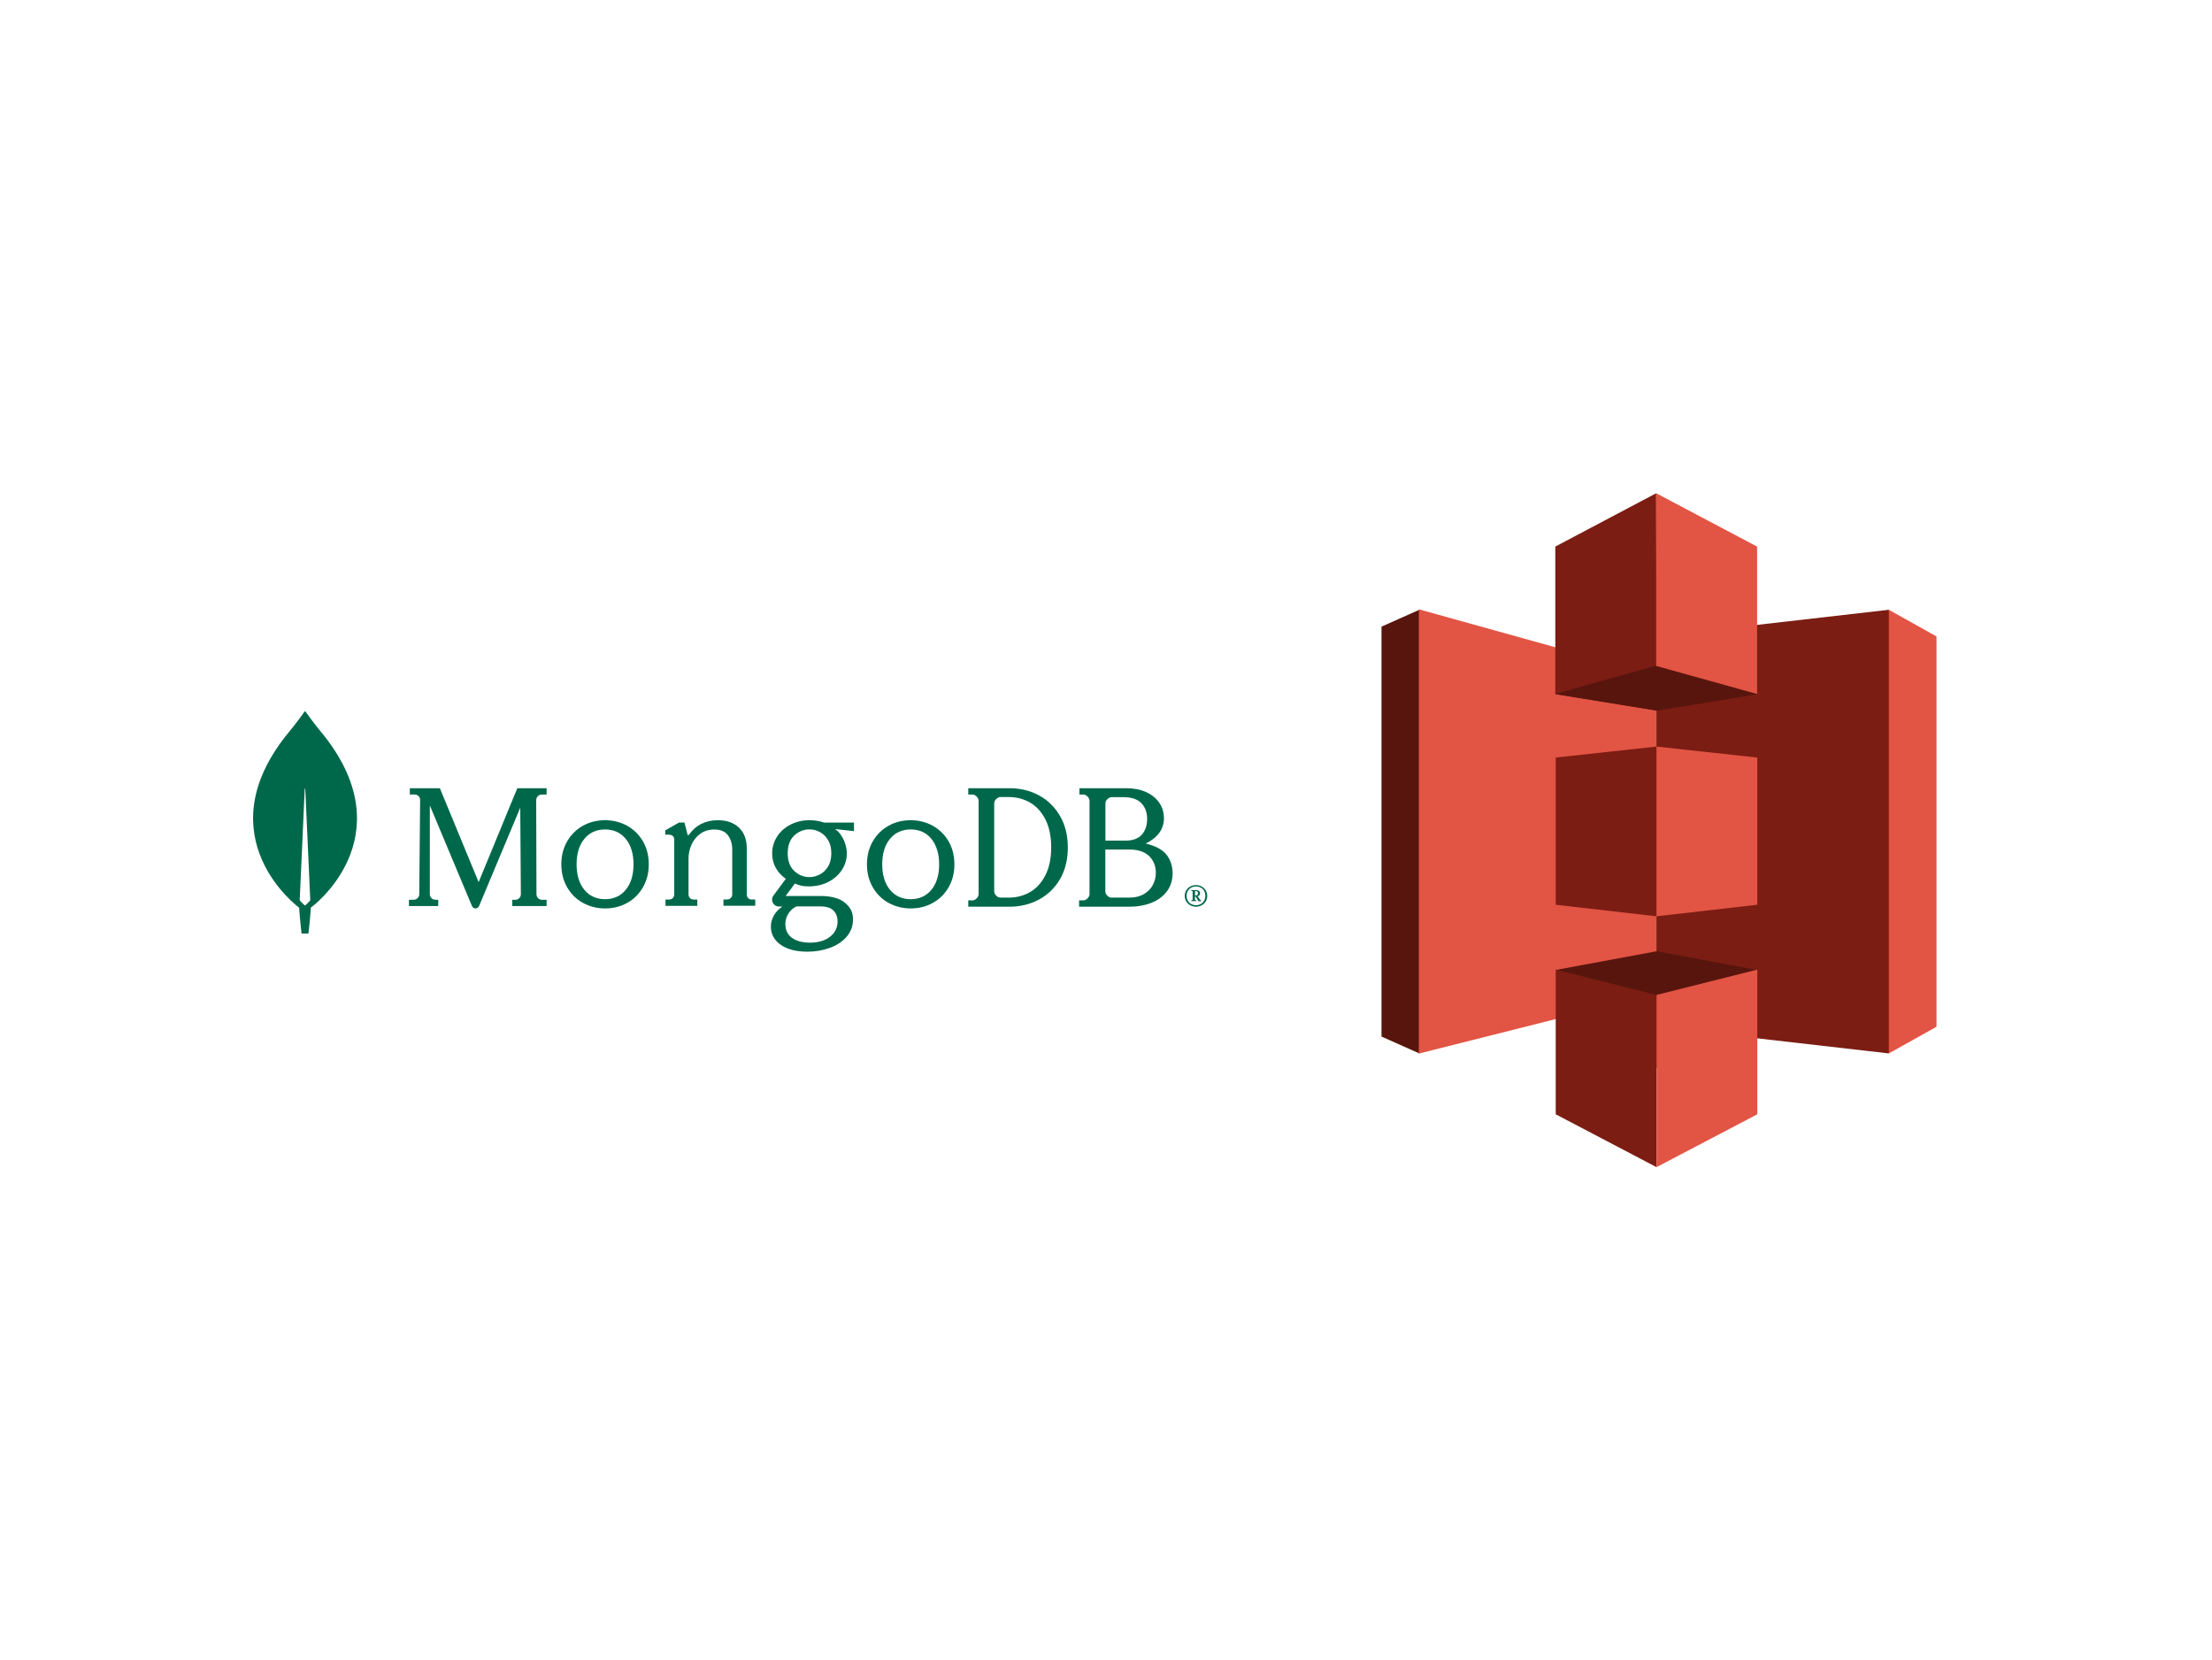 <svg width="874" height="656" viewBox="0 0 874 656" fill="none" xmlns="http://www.w3.org/2000/svg">
<path fill-rule="evenodd" clip-rule="evenodd" d="M746.313 240.914L700.353 328.555L746.313 416.195L765.14 405.656V251.453L746.313 240.914Z" fill="#E25444"/>
<path fill-rule="evenodd" clip-rule="evenodd" d="M746.313 240.914L654.392 251.453L607.602 328.555L654.392 405.656L746.313 416.195V240.914Z" fill="#7B1D13"/>
<path fill-rule="evenodd" clip-rule="evenodd" d="M560.811 240.914L545.86 247.57V409.539L560.811 416.195L654.393 328.555L560.811 240.914Z" fill="#58150D"/>
<path fill-rule="evenodd" clip-rule="evenodd" d="M560.61 240.729L654.517 266.861V392.59L560.61 416.257V240.729Z" fill="#E25444"/>
<path fill-rule="evenodd" clip-rule="evenodd" d="M654.566 280.667L614.692 274.257L654.566 228.896L694.341 274.257L654.566 280.667Z" fill="#58150D"/>
<path fill-rule="evenodd" clip-rule="evenodd" d="M694.341 274.257L654.517 280.765L614.692 274.257V228.896" fill="#58150D"/>
<path fill-rule="evenodd" clip-rule="evenodd" d="M654.566 375.826L614.692 383.223L654.566 422.174L694.341 383.223L654.566 375.826Z" fill="#58150D"/>
<path fill-rule="evenodd" clip-rule="evenodd" d="M654.393 194.875L614.523 215.953V274.195L654.517 262.917L654.393 194.875Z" fill="#7B1D13"/>
<path fill-rule="evenodd" clip-rule="evenodd" d="M654.517 294.965L614.692 299.304V357.457L654.517 362.021V294.965Z" fill="#7B1D13"/>
<path fill-rule="evenodd" clip-rule="evenodd" d="M654.517 393.083L614.692 383.08V440.248L654.517 461.125V393.083Z" fill="#7B1D13"/>
<path fill-rule="evenodd" clip-rule="evenodd" d="M694.341 383.08L654.517 393.086V461.125L694.341 440.248V383.08Z" fill="#E25444"/>
<path fill-rule="evenodd" clip-rule="evenodd" d="M654.517 294.965L694.341 299.304V357.457L654.517 362.021V294.965Z" fill="#E25444"/>
<path fill-rule="evenodd" clip-rule="evenodd" d="M654.393 194.875L694.262 215.953V274.195L654.393 263.102V194.875Z" fill="#E25444"/>
<g clip-path="url(#clip0_77_1157)">
<path d="M128.163 290.789C124.473 286.415 121.296 281.974 120.646 281.051C120.578 280.983 120.476 280.983 120.407 281.051C119.758 281.974 116.581 286.415 112.89 290.789C81.218 331.138 117.879 358.369 117.879 358.369L118.186 358.574C118.46 362.776 119.143 368.824 119.143 368.824H120.51H121.876C121.876 368.824 122.56 362.81 122.833 358.574L123.141 358.335C123.175 358.369 159.836 331.138 128.163 290.789ZM120.51 357.788C120.51 357.788 118.87 356.387 118.426 355.67V355.602L120.407 311.664C120.407 311.527 120.612 311.527 120.612 311.664L122.594 355.602V355.67C122.15 356.387 120.51 357.788 120.51 357.788Z" fill="#00684A"/>
<path d="M189.119 348.521L173.842 311.516L173.808 311.414H161.922V313.901H163.84C164.422 313.901 164.97 314.14 165.381 314.549C165.792 314.957 165.998 315.503 165.998 316.082L165.655 353.325C165.655 354.484 164.696 355.438 163.531 355.472L161.579 355.506V357.96H173.157V355.506L171.958 355.472C170.793 355.438 169.834 354.484 169.834 353.325V318.229L186.482 357.96C186.721 358.539 187.269 358.914 187.886 358.914C188.502 358.914 189.051 358.539 189.29 357.96L205.561 319.115L205.801 353.325C205.801 354.518 204.841 355.472 203.643 355.506H202.409V357.96H215.974V355.506H214.124C212.96 355.506 212 354.518 211.966 353.36L211.863 316.116C211.863 314.923 212.822 313.969 213.987 313.935L215.974 313.901V311.414H204.396L189.119 348.521Z" fill="#00684A"/>
<path d="M295.64 354.859C295.262 354.485 295.056 353.974 295.056 353.362V335.119C295.056 331.647 294.026 328.924 291.965 326.984C289.939 325.044 287.123 324.058 283.62 324.058C278.708 324.058 274.828 326.032 272.115 329.912C272.08 329.98 271.978 330.014 271.875 330.014C271.771 330.014 271.703 329.946 271.703 329.844L270.432 324.976H268.303L262.842 328.074V329.775H264.25C264.903 329.775 265.452 329.946 265.83 330.286C266.208 330.626 266.414 331.137 266.414 331.852V353.328C266.414 353.941 266.208 354.451 265.83 354.825C265.452 355.2 264.937 355.404 264.319 355.404H262.945V357.888H275.515V355.404H274.141C273.523 355.404 273.008 355.2 272.63 354.825C272.252 354.451 272.046 353.941 272.046 353.328V339.101C272.046 337.297 272.458 335.493 273.214 333.724C274.003 331.988 275.171 330.524 276.717 329.401C278.262 328.278 280.117 327.734 282.246 327.734C284.65 327.734 286.47 328.482 287.603 329.98C288.737 331.477 289.321 333.417 289.321 335.732V353.294C289.321 353.906 289.114 354.417 288.737 354.791C288.359 355.166 287.844 355.37 287.225 355.37H285.852V357.854H298.421V355.37H297.048C296.532 355.438 296.051 355.234 295.64 354.859Z" fill="#00684A"/>
<path d="M410.476 314.22C407.002 312.372 403.119 311.414 398.929 311.414H382.579V313.912H384.18C384.793 313.912 385.338 314.152 385.883 314.699C386.394 315.212 386.667 315.794 386.667 316.41V353.234C386.667 353.85 386.394 354.432 385.883 354.945C385.372 355.458 384.793 355.732 384.18 355.732H382.579V358.23H398.929C403.119 358.23 407.002 357.272 410.476 355.424C413.951 353.576 416.778 350.838 418.822 347.348C420.865 343.857 421.921 339.647 421.921 334.856C421.921 330.065 420.865 325.89 418.822 322.365C416.744 318.806 413.951 316.068 410.476 314.22ZM415.347 334.788C415.347 339.168 414.564 342.864 413.031 345.842C411.498 348.819 409.454 351.043 406.934 352.481C404.413 353.918 401.62 354.637 398.622 354.637H395.318C394.705 354.637 394.16 354.397 393.615 353.85C393.104 353.336 392.832 352.755 392.832 352.139V317.403C392.832 316.787 393.07 316.239 393.615 315.691C394.126 315.178 394.705 314.904 395.318 314.904H398.622C401.62 314.904 404.413 315.623 406.934 317.06C409.454 318.498 411.498 320.722 413.031 323.7C414.564 326.677 415.347 330.407 415.347 334.788Z" fill="#00684A"/>
<path d="M460.569 337.286C459.057 335.541 456.139 334.069 452.707 333.282C457.445 330.92 459.881 327.601 459.881 323.323C459.881 320.996 459.266 318.908 458.027 317.129C456.792 315.349 455.041 313.912 452.81 312.919C450.576 311.927 447.966 311.414 445.013 311.414H426.506V313.912H427.983C428.601 313.912 429.15 314.152 429.699 314.699C430.215 315.212 430.489 315.794 430.489 316.41V353.234C430.489 353.85 430.215 354.432 429.699 354.945C429.185 355.458 428.601 355.732 427.983 355.732H426.369V358.23H446.457C449.512 358.23 452.362 357.717 454.938 356.69C457.514 355.664 459.573 354.158 461.051 352.173C462.56 350.188 463.316 347.758 463.316 344.952C463.282 341.94 462.389 339.373 460.569 337.286ZM437.528 353.884C437.013 353.371 436.739 352.789 436.739 352.173V335.643H446.286C449.649 335.643 452.225 336.499 454.011 338.21C455.797 339.921 456.689 342.146 456.689 344.883C456.689 346.526 456.275 348.135 455.523 349.606C454.733 351.112 453.563 352.31 451.985 353.234C450.439 354.158 448.517 354.637 446.286 354.637H439.245C438.627 354.671 438.078 354.397 437.528 353.884ZM436.773 332.118V317.437C436.773 316.821 437.013 316.273 437.563 315.726C438.078 315.212 438.662 314.939 439.28 314.939H443.813C447.073 314.939 449.478 315.76 450.99 317.334C452.499 318.943 453.255 320.996 453.255 323.529C453.255 326.129 452.533 328.217 451.127 329.791C449.717 331.331 447.589 332.118 444.774 332.118H436.773Z" fill="#00684A"/>
<path d="M247.789 326.24C245.165 324.808 242.235 324.058 239.066 324.058C235.897 324.058 232.932 324.774 230.343 326.24C227.719 327.673 225.64 329.753 224.107 332.379C222.573 335.005 221.79 338.075 221.79 341.486C221.79 344.896 222.573 347.966 224.107 350.592C225.64 353.218 227.719 355.299 230.343 356.731C232.966 358.163 235.897 358.914 239.066 358.914C242.235 358.914 245.199 358.197 247.789 356.731C250.413 355.299 252.492 353.218 254.025 350.592C255.558 347.966 256.342 344.896 256.342 341.486C256.342 338.075 255.558 335.005 254.025 332.379C252.492 329.753 250.413 327.707 247.789 326.24ZM250.311 341.486C250.311 345.681 249.289 349.091 247.244 351.547C245.234 354.002 242.474 355.264 239.066 355.264C235.658 355.264 232.898 354.002 230.888 351.547C228.843 349.091 227.821 345.681 227.821 341.486C227.821 337.291 228.843 333.88 230.888 331.424C232.898 328.969 235.658 327.707 239.066 327.707C242.474 327.707 245.234 328.969 247.244 331.424C249.289 333.914 250.311 337.291 250.311 341.486Z" fill="#00684A"/>
<path d="M368.552 326.24C365.928 324.808 362.998 324.058 359.829 324.058C356.66 324.058 353.695 324.774 351.106 326.24C348.482 327.673 346.403 329.753 344.87 332.379C343.337 335.005 342.553 338.075 342.553 341.486C342.553 344.896 343.337 347.966 344.87 350.592C346.403 353.218 348.482 355.299 351.106 356.731C353.73 358.163 356.66 358.914 359.829 358.914C362.998 358.914 365.963 358.197 368.552 356.731C371.176 355.299 373.255 353.218 374.788 350.592C376.322 347.966 377.105 344.896 377.105 341.486C377.105 338.075 376.322 335.005 374.788 332.379C373.255 329.753 371.142 327.707 368.552 326.24ZM371.074 341.486C371.074 345.681 370.052 349.091 368.007 351.547C365.997 354.002 363.236 355.264 359.829 355.264C356.421 355.264 353.661 354.002 351.651 351.547C349.606 349.091 348.584 345.681 348.584 341.486C348.584 337.256 349.606 333.88 351.651 331.424C353.661 328.969 356.421 327.707 359.829 327.707C363.236 327.707 365.997 328.969 368.007 331.424C370.018 333.914 371.074 337.291 371.074 341.486Z" fill="#00684A"/>
<path d="M319.851 324.058C317.105 324.058 314.6 324.64 312.335 325.805C310.07 326.97 308.285 328.546 307.016 330.567C305.746 332.555 305.094 334.782 305.094 337.146C305.094 339.27 305.574 341.223 306.569 342.971C307.53 344.65 308.835 346.054 310.482 347.219L305.574 353.866C304.956 354.689 304.888 355.785 305.334 356.676C305.814 357.601 306.707 358.149 307.736 358.149H309.143C307.771 359.074 306.672 360.171 305.917 361.473C305.025 362.946 304.579 364.488 304.579 366.064C304.579 369.01 305.883 371.443 308.457 373.259C310.997 375.075 314.565 376 319.061 376C322.184 376 325.17 375.486 327.881 374.492C330.626 373.499 332.857 372.025 334.504 370.107C336.186 368.188 337.044 365.858 337.044 363.186C337.044 360.376 336.014 358.389 333.612 356.47C331.553 354.86 328.327 354.003 324.312 354.003H310.585C310.551 354.003 310.516 353.969 310.516 353.969C310.516 353.969 310.482 353.901 310.516 353.866L314.085 349.07C315.046 349.515 315.938 349.789 316.728 349.96C317.551 350.132 318.478 350.2 319.507 350.2C322.39 350.2 324.998 349.618 327.263 348.453C329.528 347.288 331.347 345.712 332.651 343.69C333.955 341.703 334.607 339.476 334.607 337.112C334.607 334.576 333.372 329.951 330.008 327.587C330.008 327.552 330.043 327.552 330.043 327.552L337.421 328.375V324.983H325.616C323.763 324.366 321.841 324.058 319.851 324.058ZM323.969 345.472C322.664 346.157 321.257 346.534 319.851 346.534C317.551 346.534 315.526 345.712 313.81 344.101C312.095 342.491 311.237 340.127 311.237 337.112C311.237 334.096 312.095 331.732 313.81 330.122C315.526 328.512 317.551 327.689 319.851 327.689C321.292 327.689 322.664 328.032 323.969 328.752C325.273 329.437 326.337 330.499 327.195 331.904C328.018 333.308 328.464 335.056 328.464 337.112C328.464 339.202 328.052 340.949 327.195 342.32C326.371 343.724 325.273 344.787 323.969 345.472ZM314.668 358.115H323.969C326.543 358.115 328.19 358.629 329.288 359.725C330.386 360.822 330.935 362.295 330.935 364.008C330.935 366.509 329.94 368.565 327.95 370.107C325.959 371.649 323.282 372.437 319.988 372.437C317.105 372.437 314.703 371.786 312.952 370.552C311.202 369.319 310.31 367.434 310.31 365.036C310.31 363.528 310.722 362.124 311.546 360.89C312.369 359.657 313.364 358.766 314.668 358.115Z" fill="#00684A"/>
<path d="M470.278 357.659C469.6 357.288 469.091 356.75 468.684 356.111C468.311 355.439 468.105 354.732 468.105 353.959C468.105 353.185 468.311 352.445 468.684 351.806C469.057 351.133 469.6 350.629 470.278 350.259C470.959 349.889 471.704 349.687 472.553 349.687C473.401 349.687 474.147 349.889 474.828 350.259C475.505 350.629 476.015 351.167 476.422 351.806C476.795 352.479 477 353.185 477 353.959C477 354.732 476.795 355.472 476.422 356.111C476.049 356.784 475.505 357.288 474.828 357.659C474.147 358.028 473.401 358.23 472.553 358.23C471.739 358.23 470.959 358.028 470.278 357.659ZM474.455 357.154C475.03 356.851 475.44 356.38 475.779 355.842C476.083 355.271 476.254 354.631 476.254 353.925C476.254 353.219 476.083 352.58 475.779 352.008C475.471 351.436 475.03 350.999 474.455 350.696C473.877 350.393 473.264 350.225 472.553 350.225C471.841 350.225 471.229 350.393 470.651 350.696C470.076 350.999 469.665 351.47 469.327 352.008C469.022 352.58 468.851 353.219 468.851 353.925C468.851 354.631 469.022 355.271 469.327 355.842C469.635 356.414 470.076 356.851 470.651 357.154C471.229 357.457 471.841 357.625 472.553 357.625C473.264 357.625 473.911 357.457 474.455 357.154ZM470.719 355.977V355.674L470.788 355.64H470.993C471.058 355.64 471.126 355.607 471.16 355.573C471.229 355.506 471.229 355.472 471.229 355.405V352.277C471.229 352.21 471.195 352.142 471.16 352.109C471.092 352.042 471.058 352.042 470.993 352.042H470.788L470.719 352.008V351.705L470.788 351.671H472.553C473.063 351.671 473.435 351.772 473.74 352.008C474.048 352.243 474.181 352.546 474.181 352.95C474.181 353.252 474.082 353.555 473.843 353.757C473.607 353.992 473.333 354.127 472.994 354.161L473.401 354.295L474.181 355.539C474.25 355.64 474.318 355.674 474.421 355.674H474.623L474.657 355.708V356.01L474.623 356.044H473.572L473.504 356.01L472.416 354.194H472.146V355.405C472.146 355.472 472.18 355.539 472.214 355.573C472.283 355.64 472.317 355.64 472.382 355.64H472.587L472.655 355.674V355.977L472.587 356.01H470.788L470.719 355.977ZM472.45 353.791C472.724 353.791 472.96 353.723 473.097 353.555C473.23 353.42 473.333 353.185 473.333 352.916C473.333 352.647 473.264 352.445 473.131 352.277C472.994 352.109 472.789 352.042 472.553 352.042H472.416C472.348 352.042 472.283 352.075 472.248 352.109C472.18 352.176 472.18 352.21 472.18 352.277V353.791H472.45Z" fill="#00684A"/>
</g>
<defs>
<clipPath id="clip0_77_1157">
<rect width="377" height="95" fill="white" transform="translate(100 281)"/>
</clipPath>
</defs>
</svg>
